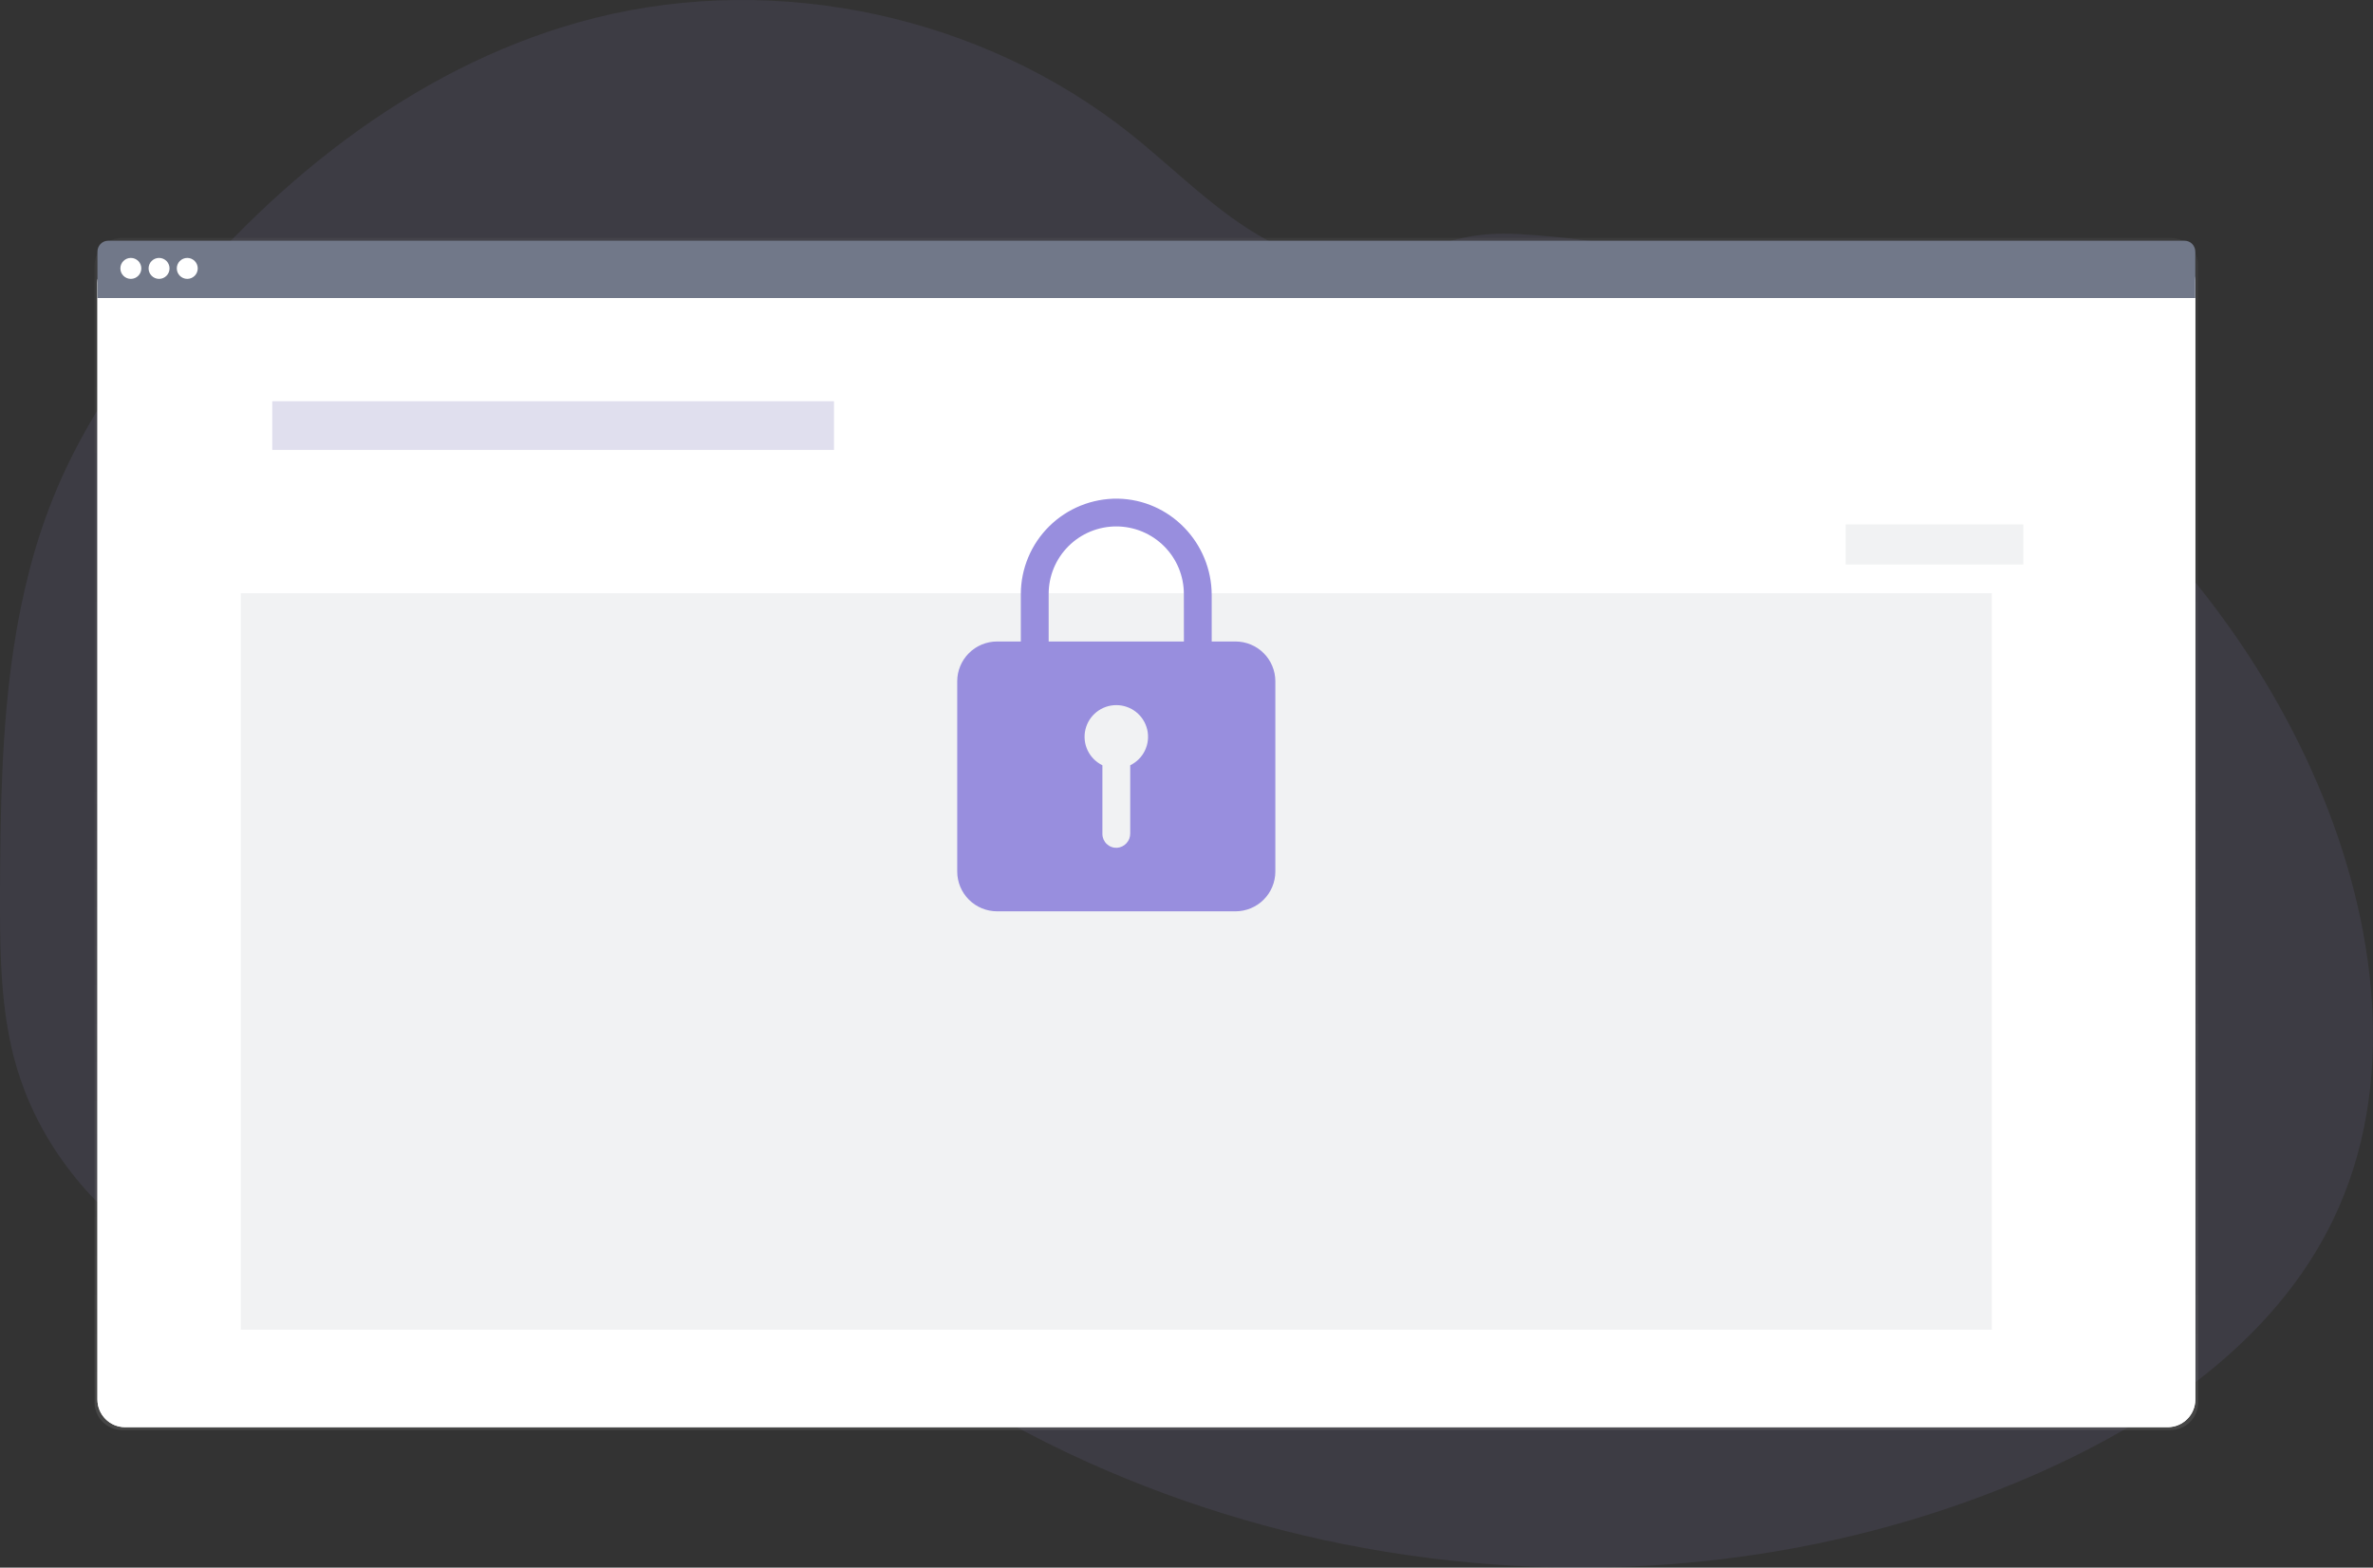 <svg width="828" height="547" viewBox="0 0 828 547" fill="none" xmlns="http://www.w3.org/2000/svg">
<rect x="0" y="0" width="828" height="547" fill="#333333" stroke="none"/>
<path opacity="0.1" d="M813.988 425.834C793.472 468.176 751.816 496.489 708.646 515.162C650.528 540.308 586.526 550.281 523.404 546.063C512.342 545.326 501.314 544.15 490.319 542.532C452.132 536.959 414.903 526.112 379.695 510.302C369.534 505.724 359.579 500.726 349.829 495.307C333.545 486.277 317.943 476.068 303.146 464.762C299.425 461.919 295.754 459.004 292.136 456.016C289.626 453.946 287.14 451.829 284.615 449.774C279.287 445.44 273.805 441.323 267.69 438.24C265.845 437.31 263.953 436.474 262.023 435.737C242.658 428.367 220.328 431.149 200.167 436.896C184.833 441.269 169.884 447.256 154.565 451.528C147.751 453.486 140.808 454.963 133.787 455.947C118.112 457.932 102.193 456.533 87.104 451.845L85.815 451.443C83.653 450.763 81.509 450.019 79.383 449.21L78.093 448.716C76.034 447.923 74.019 447.071 72.047 446.159L70.758 445.572C68.699 444.614 66.684 443.602 64.712 442.536C64.002 442.165 63.299 441.763 62.604 441.385C51.387 435.117 41.191 427.174 32.368 417.83C32.113 417.575 31.874 417.313 31.596 417.058C30.368 415.729 29.163 414.377 27.997 412.994C27.565 412.484 27.133 411.974 26.708 411.449C25.323 409.76 23.988 408.032 22.701 406.265C22.508 406.01 22.322 405.748 22.137 405.493C16.864 398.195 12.493 390.286 9.119 381.938C9.011 381.683 8.91 381.421 8.818 381.166C7.788 378.513 6.849 375.817 5.999 373.077C5.652 371.934 5.32 370.76 5.027 369.616C4.926 369.276 4.834 368.929 4.749 368.589C0.486 351.802 0 334.35 0 316.999C0 314.975 0 312.954 0 310.935C0.124 282.868 0.556 254.323 4.695 226.644C4.695 226.45 4.749 226.257 4.779 226.072C6.165 216.753 8.049 207.516 10.424 198.4C12.909 188.834 16.086 179.462 19.929 170.357C29.449 147.953 43.293 127.566 58.666 108.67C97.389 61.12 148.172 21.204 207.611 6.263C271.659 -9.829 342.841 5.591 394.505 46.744C410.256 59.29 424.409 74.145 442.099 83.763C457.542 92.138 475.617 95.606 492.156 89.017C505.823 83.57 514.718 80.866 530.068 81.693C561.846 83.492 593.173 90.057 623.001 101.169C624.206 101.609 625.41 102.065 626.607 102.521C704.369 132.286 771.212 191.424 805.958 267.418C806.879 269.426 807.772 271.45 808.637 273.49C829.353 321.905 836.843 378.647 813.988 425.834Z" fill="#988EDE"/>
<path d="M757.353 83H42.647C37.319 83 33 87.321 33 92.652V489.348C33 494.679 37.319 499 42.647 499H757.353C762.681 499 767 494.679 767 489.348V92.652C767 87.321 762.681 83 757.353 83Z" fill="url(#paint0_linear)"/>
<path d="M756.35 89H43.65C38.321 89 34 93.324 34 98.657V488.343C34 493.676 38.321 498 43.65 498H756.35C761.68 498 766 493.676 766 488.343V98.657C766 93.324 761.68 89 756.35 89Z" fill="white"/>
<path d="M756.35 89H43.65C38.321 89 34 93.324 34 98.657V488.343C34 493.676 38.321 498 43.65 498H756.35C761.68 498 766 493.676 766 488.343V98.657C766 93.324 761.68 89 756.35 89Z" fill="white"/>
<path opacity="0.04" d="M756.35 89H43.65C38.321 89 34 93.324 34 98.657V488.343C34 493.676 38.321 498 43.65 498H756.35C761.68 498 766 493.676 766 488.343V98.657C766 93.324 761.68 89 756.35 89Z" fill="white"/>
<path d="M762.314 84H37.717C36.731 84 35.785 84.403 35.089 85.121C34.392 85.838 34 86.812 34 87.827V104H766V87.827C766 86.817 765.613 85.849 764.922 85.132C764.232 84.415 763.295 84.008 762.314 84Z" fill="#717889"/>
<path opacity="0.2" d="M291 140H95V157H291V140Z" fill="#6861AC"/>
<path opacity="0.1" d="M695 207H84V464H695V207Z" fill="#717889"/>
<path d="M431.13 223.844H422.793V207.68C422.793 189.441 408.222 174.278 389.946 174.002C385.539 173.956 381.167 174.78 377.081 176.428C372.995 178.076 369.276 180.515 366.139 183.604C363.001 186.693 360.507 190.371 358.801 194.426C357.094 198.481 356.209 202.833 356.195 207.232V223.844H347.876C344.199 223.855 340.676 225.318 338.077 227.912C335.477 230.507 334.011 234.023 334 237.692V304.152C334.011 307.821 335.477 311.337 338.077 313.931C340.676 316.526 344.199 317.989 347.876 318H431.13C434.806 317.989 438.329 316.526 440.927 313.931C443.526 311.336 444.99 307.82 445 304.152V237.692C444.99 234.023 443.526 230.507 440.927 227.913C438.329 225.318 434.806 223.855 431.13 223.844ZM394.364 267.047V290.85C394.372 292.11 393.9 293.327 393.043 294.252C392.186 295.178 391.009 295.745 389.749 295.837C389.092 295.867 388.435 295.765 387.818 295.535C387.201 295.305 386.638 294.952 386.162 294.499C385.685 294.045 385.306 293.5 385.047 292.896C384.788 292.292 384.654 291.642 384.654 290.985V267.034C382.403 265.939 380.591 264.114 379.512 261.858C378.434 259.602 378.154 257.048 378.717 254.612C379.28 252.177 380.654 250.004 382.614 248.448C384.574 246.892 387.005 246.045 389.509 246.045C392.014 246.045 394.444 246.892 396.404 248.448C398.364 250.004 399.738 252.177 400.301 254.612C400.865 257.048 400.584 259.602 399.506 261.858C398.428 264.114 396.615 265.939 394.364 267.034V267.047ZM413.095 223.844H365.905V207.232C365.905 200.989 368.39 195.001 372.813 190.587C377.236 186.173 383.235 183.693 389.491 183.693C395.746 183.693 401.745 186.173 406.168 190.587C410.592 195.001 413.076 200.989 413.076 207.232L413.095 223.844Z" fill="#988EDE"/>
<path opacity="0.1" d="M706 183H644V197H706V183Z" fill="#717889"/>
<path d="M45.656 97.312C47.675 97.312 49.312 95.675 49.312 93.656C49.312 91.637 47.675 90 45.656 90C43.637 90 42 91.637 42 93.656C42 95.675 43.637 97.312 45.656 97.312Z" fill="white"/>
<path d="M55.5 97.312C57.519 97.312 59.156 95.675 59.156 93.656C59.156 91.637 57.519 90 55.5 90C53.481 90 51.844 91.637 51.844 93.656C51.844 95.675 53.481 97.312 55.5 97.312Z" fill="white"/>
<path d="M65.344 97.312C67.363 97.312 69 95.675 69 93.656C69 91.637 67.363 90 65.344 90C63.325 90 61.688 91.637 61.688 93.656C61.688 95.675 63.325 97.312 65.344 97.312Z" fill="white"/>
<defs>
<linearGradient id="paint0_linear" x1="399.996" y1="499" x2="399.996" y2="83" gradientUnits="userSpaceOnUse">
<stop stop-color="#808080" stop-opacity="0.25"/>
<stop offset="0.54" stop-color="#808080" stop-opacity="0.12"/>
<stop offset="1" stop-color="#808080" stop-opacity="0.1"/>
</linearGradient>
</defs>
</svg>
